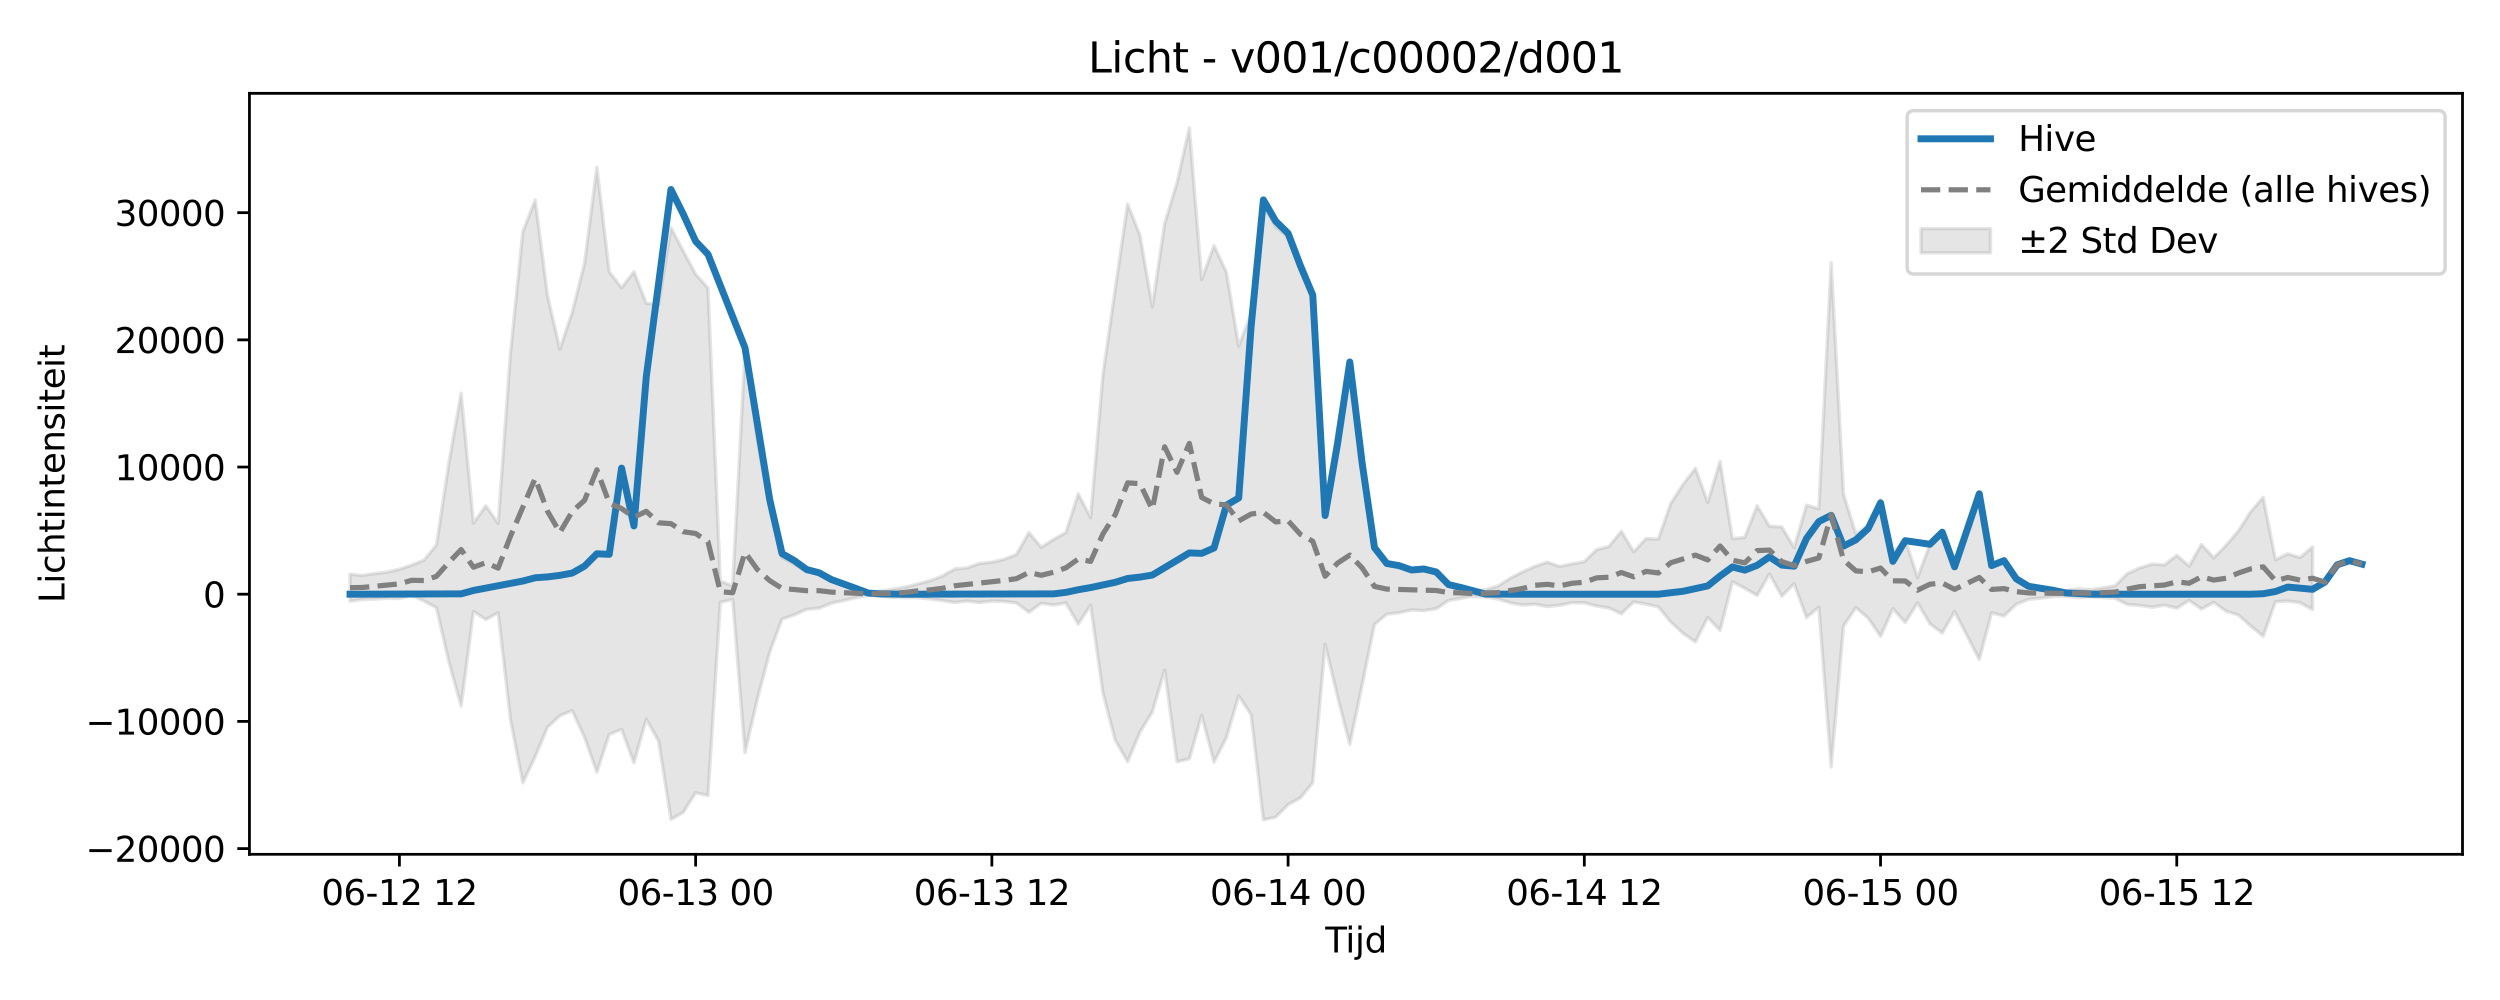 <?xml version="1.0" encoding="utf-8" standalone="no"?>
<!DOCTYPE svg PUBLIC "-//W3C//DTD SVG 1.1//EN"
  "http://www.w3.org/Graphics/SVG/1.1/DTD/svg11.dtd">
<svg xmlns:xlink="http://www.w3.org/1999/xlink" width="720pt" height="288pt" viewBox="0 0 720 288" xmlns="http://www.w3.org/2000/svg" version="1.1">
 <defs>
  <style type="text/css">*{stroke-linejoin: round; stroke-linecap: butt}</style>
 </defs>
 <g id="figure_1">
  <g id="patch_1">
   <path d="M 0 288 
L 720 288 
L 720 0 
L 0 0 
z
" style="fill: #ffffff"/>
  </g>
  <g id="axes_1">
   <g id="patch_2">
    <path d="M 71.84 246.04 
L 709.2 246.04 
L 709.2 26.88 
L 71.84 26.88 
z
" style="fill: #ffffff"/>
   </g>
   <g id="FillBetweenPolyCollection_1">
    <defs>
     <path id="m96e6b4b465" d="M 100.811 -122.624 
L 100.811 -114.852 
L 104.366 -115.348 
L 107.92 -115.462 
L 111.475 -115.689 
L 115.03 -115.625 
L 118.584 -116.508 
L 122.139 -114.903 
L 125.694 -112.978 
L 129.249 -97.499 
L 132.803 -84.659 
L 136.358 -111.915 
L 139.913 -109.59 
L 143.467 -111.506 
L 147.022 -80.741 
L 150.577 -62.528 
L 154.132 -70.092 
L 157.686 -78.564 
L 161.241 -81.866 
L 164.796 -83.329 
L 168.35 -75.639 
L 171.905 -65.606 
L 175.46 -76.505 
L 179.015 -77.941 
L 182.569 -68.314 
L 186.124 -80.838 
L 189.679 -74.552 
L 193.233 -51.995 
L 196.788 -54.061 
L 200.343 -59.692 
L 203.898 -58.874 
L 207.452 -114.513 
L 211.007 -115.37 
L 214.562 -71.234 
L 218.116 -86.691 
L 221.671 -100.149 
L 225.226 -109.692 
L 228.781 -110.932 
L 232.335 -112.506 
L 235.89 -112.85 
L 239.445 -114.277 
L 242.999 -115.044 
L 246.554 -115.877 
L 250.109 -116.587 
L 253.664 -116.269 
L 257.218 -115.973 
L 260.773 -115.871 
L 264.328 -115.874 
L 267.882 -115.477 
L 271.437 -115.019 
L 274.992 -114.476 
L 278.547 -114.903 
L 282.101 -114.454 
L 285.656 -114.894 
L 289.211 -114.782 
L 292.765 -114.354 
L 296.32 -111.668 
L 299.875 -114.262 
L 303.43 -113.739 
L 306.984 -114.34 
L 310.539 -108.265 
L 314.094 -113.712 
L 317.648 -88.369 
L 321.203 -74.757 
L 324.758 -68.655 
L 328.313 -77.154 
L 331.867 -82.933 
L 335.422 -95.008 
L 338.977 -68.64 
L 342.531 -69.44 
L 346.086 -81.994 
L 349.641 -68.541 
L 353.196 -75.527 
L 356.75 -87.581 
L 360.305 -82.195 
L 363.86 -51.922 
L 367.414 -52.659 
L 370.969 -56.289 
L 374.524 -58.221 
L 378.079 -62.582 
L 381.633 -102.41 
L 385.188 -87.499 
L 388.743 -73.641 
L 392.297 -90.713 
L 395.852 -108.156 
L 399.407 -111.115 
L 402.961 -111.523 
L 406.516 -112.332 
L 410.071 -112.143 
L 413.626 -112.704 
L 417.18 -115.073 
L 420.735 -115.696 
L 424.29 -116.278 
L 427.844 -116.063 
L 431.399 -115.489 
L 434.954 -114.378 
L 438.509 -113.749 
L 442.063 -113.983 
L 445.618 -113.317 
L 449.173 -113.679 
L 452.727 -114.414 
L 456.282 -114.395 
L 459.837 -113.461 
L 463.392 -112.901 
L 466.946 -111.223 
L 470.501 -114.663 
L 474.056 -114.001 
L 477.61 -113.227 
L 481.165 -108.881 
L 484.72 -105.6 
L 488.275 -103.145 
L 491.829 -110.169 
L 495.384 -106.427 
L 498.939 -120.471 
L 502.493 -118.563 
L 506.048 -116.503 
L 509.603 -122.699 
L 513.158 -116.287 
L 516.712 -119.892 
L 520.267 -110.124 
L 523.822 -113.137 
L 527.376 -67.146 
L 530.931 -107.69 
L 534.486 -112.994 
L 538.041 -109.979 
L 541.595 -104.725 
L 545.15 -112.701 
L 548.705 -108.71 
L 552.259 -114.363 
L 555.814 -108.336 
L 559.369 -105.695 
L 562.924 -111.891 
L 566.478 -104.985 
L 570.033 -98.073 
L 573.588 -111.512 
L 577.142 -110.577 
L 580.697 -113.987 
L 584.252 -115.387 
L 587.807 -115.732 
L 591.361 -116.17 
L 594.916 -116.299 
L 598.471 -115.907 
L 602.025 -116.178 
L 605.58 -115.893 
L 609.135 -115.707 
L 612.69 -113.9 
L 616.244 -113.632 
L 619.799 -113.131 
L 623.354 -113.705 
L 626.908 -112.855 
L 630.463 -115.07 
L 634.018 -112.599 
L 637.573 -114.54 
L 641.127 -111.974 
L 644.682 -110.856 
L 648.237 -107.694 
L 651.791 -104.755 
L 655.346 -114.693 
L 658.901 -114.892 
L 662.456 -114.42 
L 666.01 -112.433 
L 666.01 -130.511 
L 666.01 -130.511 
L 662.456 -127.422 
L 658.901 -128.48 
L 655.346 -126.783 
L 651.791 -144.749 
L 648.237 -140.654 
L 644.682 -135.113 
L 641.127 -130.956 
L 637.573 -127.361 
L 634.018 -131.17 
L 630.463 -124.972 
L 626.908 -128.049 
L 623.354 -125.308 
L 619.799 -125.516 
L 616.244 -124.44 
L 612.69 -122.782 
L 609.135 -119.277 
L 605.58 -118.697 
L 602.025 -118.126 
L 598.471 -118.447 
L 594.916 -117.879 
L 591.361 -117.982 
L 587.807 -118.589 
L 584.252 -119.1 
L 580.697 -121.218 
L 577.142 -126.378 
L 573.588 -124.963 
L 570.033 -145.295 
L 566.478 -134.869 
L 562.924 -124.633 
L 559.369 -134.473 
L 555.814 -131.167 
L 552.259 -121.677 
L 548.705 -132.642 
L 545.15 -128.74 
L 541.595 -144.068 
L 538.041 -136.672 
L 534.486 -134.193 
L 530.931 -145.713 
L 527.376 -212.367 
L 523.822 -141.479 
L 520.267 -142.499 
L 516.712 -130.293 
L 513.158 -136.228 
L 509.603 -136.454 
L 506.048 -142.352 
L 502.493 -133.228 
L 498.939 -132.856 
L 495.384 -155.085 
L 491.829 -143.313 
L 488.275 -153.116 
L 484.72 -148.503 
L 481.165 -142.955 
L 477.61 -132.748 
L 474.056 -132.881 
L 470.501 -129.076 
L 466.946 -135.012 
L 463.392 -130.63 
L 459.837 -129.686 
L 456.282 -126.251 
L 452.727 -125.612 
L 449.173 -124.858 
L 445.618 -126.1 
L 442.063 -124.89 
L 438.509 -123.284 
L 434.954 -121.472 
L 431.399 -119.198 
L 427.844 -118.155 
L 424.29 -117.79 
L 420.735 -118.802 
L 417.18 -119.593 
L 413.626 -123.16 
L 410.071 -124.008 
L 406.516 -123.723 
L 402.961 -124.946 
L 399.407 -125.564 
L 395.852 -130.054 
L 392.297 -158.185 
L 388.743 -182.629 
L 385.188 -164.103 
L 381.633 -141.681 
L 378.079 -201.637 
L 374.524 -210.007 
L 370.969 -219.731 
L 367.414 -222.711 
L 363.86 -228.925 
L 360.305 -197.711 
L 356.75 -188.329 
L 353.196 -209.654 
L 349.641 -217.258 
L 346.086 -207.476 
L 342.531 -251.158 
L 338.977 -235.314 
L 335.422 -223.626 
L 331.867 -199.623 
L 328.313 -220.265 
L 324.758 -229.218 
L 321.203 -204.897 
L 317.648 -180.112 
L 314.094 -138.934 
L 310.539 -145.743 
L 306.984 -134.621 
L 303.43 -132.641 
L 299.875 -130.377 
L 296.32 -134.62 
L 292.765 -128.34 
L 289.211 -126.912 
L 285.656 -126.086 
L 282.101 -125.713 
L 278.547 -124.461 
L 274.992 -124.137 
L 271.437 -122.125 
L 267.882 -120.754 
L 264.328 -119.823 
L 260.773 -118.914 
L 257.218 -118.324 
L 253.664 -117.786 
L 250.109 -117.365 
L 246.554 -118.354 
L 242.999 -119.535 
L 239.445 -120.658 
L 235.89 -122.938 
L 232.335 -123.254 
L 228.781 -125.562 
L 225.226 -127.387 
L 221.671 -141.422 
L 218.116 -161.294 
L 214.562 -186.654 
L 211.007 -119.223 
L 207.452 -120.663 
L 203.898 -205.057 
L 200.343 -209.023 
L 196.788 -215.674 
L 193.233 -222.395 
L 189.679 -200.303 
L 186.124 -200.65 
L 182.569 -209.739 
L 179.015 -205.123 
L 175.46 -209.732 
L 171.905 -239.807 
L 168.35 -212.186 
L 164.796 -198.034 
L 161.241 -187.449 
L 157.686 -202.934 
L 154.132 -230.406 
L 150.577 -221.224 
L 147.022 -186.45 
L 143.467 -137.257 
L 139.913 -142.302 
L 136.358 -137.368 
L 132.803 -174.782 
L 129.249 -154.508 
L 125.694 -131.048 
L 122.139 -126.704 
L 118.584 -125.241 
L 115.03 -124.065 
L 111.475 -123.231 
L 107.92 -122.816 
L 104.366 -122.257 
L 100.811 -122.624 
z
" style="stroke: #808080; stroke-opacity: 0.2"/>
    </defs>
    <g clip-path="url(#pd7331d2c6d)">
     <use xlink:href="#m96e6b4b465" x="0" y="288" style="fill: #808080; fill-opacity: 0.2; stroke: #808080; stroke-opacity: 0.2"/>
    </g>
   </g>
   <g id="matplotlib.axis_1">
    <g id="xtick_1">
     <g id="line2d_1">
      <defs>
       <path id="mcc331195d8" d="M 0 0 
L 0 3.5 
" style="stroke: #000000; stroke-width: 0.8"/>
      </defs>
      <g>
       <use xlink:href="#mcc331195d8" x="115.03" y="246.04" style="stroke: #000000; stroke-width: 0.8"/>
      </g>
     </g>
     <g id="text_1">
      <!-- 06-12 12 -->
      <g transform="translate(92.549 260.638) scale(0.1 -0.1)">
       <defs>
        <path id="DejaVuSans-30" d="M 2034 4250 
Q 1547 4250 1301 3770 
Q 1056 3291 1056 2328 
Q 1056 1369 1301 889 
Q 1547 409 2034 409 
Q 2525 409 2770 889 
Q 3016 1369 3016 2328 
Q 3016 3291 2770 3770 
Q 2525 4250 2034 4250 
z
M 2034 4750 
Q 2819 4750 3233 4129 
Q 3647 3509 3647 2328 
Q 3647 1150 3233 529 
Q 2819 -91 2034 -91 
Q 1250 -91 836 529 
Q 422 1150 422 2328 
Q 422 3509 836 4129 
Q 1250 4750 2034 4750 
z
" transform="scale(0.016)"/>
        <path id="DejaVuSans-36" d="M 2113 2584 
Q 1688 2584 1439 2293 
Q 1191 2003 1191 1497 
Q 1191 994 1439 701 
Q 1688 409 2113 409 
Q 2538 409 2786 701 
Q 3034 994 3034 1497 
Q 3034 2003 2786 2293 
Q 2538 2584 2113 2584 
z
M 3366 4563 
L 3366 3988 
Q 3128 4100 2886 4159 
Q 2644 4219 2406 4219 
Q 1781 4219 1451 3797 
Q 1122 3375 1075 2522 
Q 1259 2794 1537 2939 
Q 1816 3084 2150 3084 
Q 2853 3084 3261 2657 
Q 3669 2231 3669 1497 
Q 3669 778 3244 343 
Q 2819 -91 2113 -91 
Q 1303 -91 875 529 
Q 447 1150 447 2328 
Q 447 3434 972 4092 
Q 1497 4750 2381 4750 
Q 2619 4750 2861 4703 
Q 3103 4656 3366 4563 
z
" transform="scale(0.016)"/>
        <path id="DejaVuSans-2d" d="M 313 2009 
L 1997 2009 
L 1997 1497 
L 313 1497 
L 313 2009 
z
" transform="scale(0.016)"/>
        <path id="DejaVuSans-31" d="M 794 531 
L 1825 531 
L 1825 4091 
L 703 3866 
L 703 4441 
L 1819 4666 
L 2450 4666 
L 2450 531 
L 3481 531 
L 3481 0 
L 794 0 
L 794 531 
z
" transform="scale(0.016)"/>
        <path id="DejaVuSans-32" d="M 1228 531 
L 3431 531 
L 3431 0 
L 469 0 
L 469 531 
Q 828 903 1448 1529 
Q 2069 2156 2228 2338 
Q 2531 2678 2651 2914 
Q 2772 3150 2772 3378 
Q 2772 3750 2511 3984 
Q 2250 4219 1831 4219 
Q 1534 4219 1204 4116 
Q 875 4013 500 3803 
L 500 4441 
Q 881 4594 1212 4672 
Q 1544 4750 1819 4750 
Q 2544 4750 2975 4387 
Q 3406 4025 3406 3419 
Q 3406 3131 3298 2873 
Q 3191 2616 2906 2266 
Q 2828 2175 2409 1742 
Q 1991 1309 1228 531 
z
" transform="scale(0.016)"/>
        <path id="DejaVuSans-20" transform="scale(0.016)"/>
       </defs>
       <use xlink:href="#DejaVuSans-30"/>
       <use xlink:href="#DejaVuSans-36" transform="translate(63.623 0)"/>
       <use xlink:href="#DejaVuSans-2d" transform="translate(127.246 0)"/>
       <use xlink:href="#DejaVuSans-31" transform="translate(163.33 0)"/>
       <use xlink:href="#DejaVuSans-32" transform="translate(226.953 0)"/>
       <use xlink:href="#DejaVuSans-20" transform="translate(290.576 0)"/>
       <use xlink:href="#DejaVuSans-31" transform="translate(322.363 0)"/>
       <use xlink:href="#DejaVuSans-32" transform="translate(385.986 0)"/>
      </g>
     </g>
    </g>
    <g id="xtick_2">
     <g id="line2d_2">
      <g>
       <use xlink:href="#mcc331195d8" x="200.343" y="246.04" style="stroke: #000000; stroke-width: 0.8"/>
      </g>
     </g>
     <g id="text_2">
      <!-- 06-13 00 -->
      <g transform="translate(177.862 260.638) scale(0.1 -0.1)">
       <defs>
        <path id="DejaVuSans-33" d="M 2597 2516 
Q 3050 2419 3304 2112 
Q 3559 1806 3559 1356 
Q 3559 666 3084 287 
Q 2609 -91 1734 -91 
Q 1441 -91 1130 -33 
Q 819 25 488 141 
L 488 750 
Q 750 597 1062 519 
Q 1375 441 1716 441 
Q 2309 441 2620 675 
Q 2931 909 2931 1356 
Q 2931 1769 2642 2001 
Q 2353 2234 1838 2234 
L 1294 2234 
L 1294 2753 
L 1863 2753 
Q 2328 2753 2575 2939 
Q 2822 3125 2822 3475 
Q 2822 3834 2567 4026 
Q 2313 4219 1838 4219 
Q 1578 4219 1281 4162 
Q 984 4106 628 3988 
L 628 4550 
Q 988 4650 1302 4700 
Q 1616 4750 1894 4750 
Q 2613 4750 3031 4423 
Q 3450 4097 3450 3541 
Q 3450 3153 3228 2886 
Q 3006 2619 2597 2516 
z
" transform="scale(0.016)"/>
       </defs>
       <use xlink:href="#DejaVuSans-30"/>
       <use xlink:href="#DejaVuSans-36" transform="translate(63.623 0)"/>
       <use xlink:href="#DejaVuSans-2d" transform="translate(127.246 0)"/>
       <use xlink:href="#DejaVuSans-31" transform="translate(163.33 0)"/>
       <use xlink:href="#DejaVuSans-33" transform="translate(226.953 0)"/>
       <use xlink:href="#DejaVuSans-20" transform="translate(290.576 0)"/>
       <use xlink:href="#DejaVuSans-30" transform="translate(322.363 0)"/>
       <use xlink:href="#DejaVuSans-30" transform="translate(385.986 0)"/>
      </g>
     </g>
    </g>
    <g id="xtick_3">
     <g id="line2d_3">
      <g>
       <use xlink:href="#mcc331195d8" x="285.656" y="246.04" style="stroke: #000000; stroke-width: 0.8"/>
      </g>
     </g>
     <g id="text_3">
      <!-- 06-13 12 -->
      <g transform="translate(263.176 260.638) scale(0.1 -0.1)">
       <use xlink:href="#DejaVuSans-30"/>
       <use xlink:href="#DejaVuSans-36" transform="translate(63.623 0)"/>
       <use xlink:href="#DejaVuSans-2d" transform="translate(127.246 0)"/>
       <use xlink:href="#DejaVuSans-31" transform="translate(163.33 0)"/>
       <use xlink:href="#DejaVuSans-33" transform="translate(226.953 0)"/>
       <use xlink:href="#DejaVuSans-20" transform="translate(290.576 0)"/>
       <use xlink:href="#DejaVuSans-31" transform="translate(322.363 0)"/>
       <use xlink:href="#DejaVuSans-32" transform="translate(385.986 0)"/>
      </g>
     </g>
    </g>
    <g id="xtick_4">
     <g id="line2d_4">
      <g>
       <use xlink:href="#mcc331195d8" x="370.969" y="246.04" style="stroke: #000000; stroke-width: 0.8"/>
      </g>
     </g>
     <g id="text_4">
      <!-- 06-14 00 -->
      <g transform="translate(348.489 260.638) scale(0.1 -0.1)">
       <defs>
        <path id="DejaVuSans-34" d="M 2419 4116 
L 825 1625 
L 2419 1625 
L 2419 4116 
z
M 2253 4666 
L 3047 4666 
L 3047 1625 
L 3713 1625 
L 3713 1100 
L 3047 1100 
L 3047 0 
L 2419 0 
L 2419 1100 
L 313 1100 
L 313 1709 
L 2253 4666 
z
" transform="scale(0.016)"/>
       </defs>
       <use xlink:href="#DejaVuSans-30"/>
       <use xlink:href="#DejaVuSans-36" transform="translate(63.623 0)"/>
       <use xlink:href="#DejaVuSans-2d" transform="translate(127.246 0)"/>
       <use xlink:href="#DejaVuSans-31" transform="translate(163.33 0)"/>
       <use xlink:href="#DejaVuSans-34" transform="translate(226.953 0)"/>
       <use xlink:href="#DejaVuSans-20" transform="translate(290.576 0)"/>
       <use xlink:href="#DejaVuSans-30" transform="translate(322.363 0)"/>
       <use xlink:href="#DejaVuSans-30" transform="translate(385.986 0)"/>
      </g>
     </g>
    </g>
    <g id="xtick_5">
     <g id="line2d_5">
      <g>
       <use xlink:href="#mcc331195d8" x="456.282" y="246.04" style="stroke: #000000; stroke-width: 0.8"/>
      </g>
     </g>
     <g id="text_5">
      <!-- 06-14 12 -->
      <g transform="translate(433.802 260.638) scale(0.1 -0.1)">
       <use xlink:href="#DejaVuSans-30"/>
       <use xlink:href="#DejaVuSans-36" transform="translate(63.623 0)"/>
       <use xlink:href="#DejaVuSans-2d" transform="translate(127.246 0)"/>
       <use xlink:href="#DejaVuSans-31" transform="translate(163.33 0)"/>
       <use xlink:href="#DejaVuSans-34" transform="translate(226.953 0)"/>
       <use xlink:href="#DejaVuSans-20" transform="translate(290.576 0)"/>
       <use xlink:href="#DejaVuSans-31" transform="translate(322.363 0)"/>
       <use xlink:href="#DejaVuSans-32" transform="translate(385.986 0)"/>
      </g>
     </g>
    </g>
    <g id="xtick_6">
     <g id="line2d_6">
      <g>
       <use xlink:href="#mcc331195d8" x="541.595" y="246.04" style="stroke: #000000; stroke-width: 0.8"/>
      </g>
     </g>
     <g id="text_6">
      <!-- 06-15 00 -->
      <g transform="translate(519.115 260.638) scale(0.1 -0.1)">
       <defs>
        <path id="DejaVuSans-35" d="M 691 4666 
L 3169 4666 
L 3169 4134 
L 1269 4134 
L 1269 2991 
Q 1406 3038 1543 3061 
Q 1681 3084 1819 3084 
Q 2600 3084 3056 2656 
Q 3513 2228 3513 1497 
Q 3513 744 3044 326 
Q 2575 -91 1722 -91 
Q 1428 -91 1123 -41 
Q 819 9 494 109 
L 494 744 
Q 775 591 1075 516 
Q 1375 441 1709 441 
Q 2250 441 2565 725 
Q 2881 1009 2881 1497 
Q 2881 1984 2565 2268 
Q 2250 2553 1709 2553 
Q 1456 2553 1204 2497 
Q 953 2441 691 2322 
L 691 4666 
z
" transform="scale(0.016)"/>
       </defs>
       <use xlink:href="#DejaVuSans-30"/>
       <use xlink:href="#DejaVuSans-36" transform="translate(63.623 0)"/>
       <use xlink:href="#DejaVuSans-2d" transform="translate(127.246 0)"/>
       <use xlink:href="#DejaVuSans-31" transform="translate(163.33 0)"/>
       <use xlink:href="#DejaVuSans-35" transform="translate(226.953 0)"/>
       <use xlink:href="#DejaVuSans-20" transform="translate(290.576 0)"/>
       <use xlink:href="#DejaVuSans-30" transform="translate(322.363 0)"/>
       <use xlink:href="#DejaVuSans-30" transform="translate(385.986 0)"/>
      </g>
     </g>
    </g>
    <g id="xtick_7">
     <g id="line2d_7">
      <g>
       <use xlink:href="#mcc331195d8" x="626.908" y="246.04" style="stroke: #000000; stroke-width: 0.8"/>
      </g>
     </g>
     <g id="text_7">
      <!-- 06-15 12 -->
      <g transform="translate(604.428 260.638) scale(0.1 -0.1)">
       <use xlink:href="#DejaVuSans-30"/>
       <use xlink:href="#DejaVuSans-36" transform="translate(63.623 0)"/>
       <use xlink:href="#DejaVuSans-2d" transform="translate(127.246 0)"/>
       <use xlink:href="#DejaVuSans-31" transform="translate(163.33 0)"/>
       <use xlink:href="#DejaVuSans-35" transform="translate(226.953 0)"/>
       <use xlink:href="#DejaVuSans-20" transform="translate(290.576 0)"/>
       <use xlink:href="#DejaVuSans-31" transform="translate(322.363 0)"/>
       <use xlink:href="#DejaVuSans-32" transform="translate(385.986 0)"/>
      </g>
     </g>
    </g>
    <g id="text_8">
     <!-- Tijd -->
     <g transform="translate(381.67 274.317) scale(0.1 -0.1)">
      <defs>
       <path id="DejaVuSans-54" d="M -19 4666 
L 3928 4666 
L 3928 4134 
L 2272 4134 
L 2272 0 
L 1638 0 
L 1638 4134 
L -19 4134 
L -19 4666 
z
" transform="scale(0.016)"/>
       <path id="DejaVuSans-69" d="M 603 3500 
L 1178 3500 
L 1178 0 
L 603 0 
L 603 3500 
z
M 603 4863 
L 1178 4863 
L 1178 4134 
L 603 4134 
L 603 4863 
z
" transform="scale(0.016)"/>
       <path id="DejaVuSans-6a" d="M 603 3500 
L 1178 3500 
L 1178 -63 
Q 1178 -731 923 -1031 
Q 669 -1331 103 -1331 
L -116 -1331 
L -116 -844 
L 38 -844 
Q 366 -844 484 -692 
Q 603 -541 603 -63 
L 603 3500 
z
M 603 4863 
L 1178 4863 
L 1178 4134 
L 603 4134 
L 603 4863 
z
" transform="scale(0.016)"/>
       <path id="DejaVuSans-64" d="M 2906 2969 
L 2906 4863 
L 3481 4863 
L 3481 0 
L 2906 0 
L 2906 525 
Q 2725 213 2448 61 
Q 2172 -91 1784 -91 
Q 1150 -91 751 415 
Q 353 922 353 1747 
Q 353 2572 751 3078 
Q 1150 3584 1784 3584 
Q 2172 3584 2448 3432 
Q 2725 3281 2906 2969 
z
M 947 1747 
Q 947 1113 1208 752 
Q 1469 391 1925 391 
Q 2381 391 2643 752 
Q 2906 1113 2906 1747 
Q 2906 2381 2643 2742 
Q 2381 3103 1925 3103 
Q 1469 3103 1208 2742 
Q 947 2381 947 1747 
z
" transform="scale(0.016)"/>
      </defs>
      <use xlink:href="#DejaVuSans-54"/>
      <use xlink:href="#DejaVuSans-69" transform="translate(57.959 0)"/>
      <use xlink:href="#DejaVuSans-6a" transform="translate(85.742 0)"/>
      <use xlink:href="#DejaVuSans-64" transform="translate(113.525 0)"/>
     </g>
    </g>
   </g>
   <g id="matplotlib.axis_2">
    <g id="ytick_1">
     <g id="line2d_8">
      <defs>
       <path id="m25d7076e3f" d="M 0 0 
L -3.5 0 
" style="stroke: #000000; stroke-width: 0.8"/>
      </defs>
      <g>
       <use xlink:href="#m25d7076e3f" x="71.84" y="244.391" style="stroke: #000000; stroke-width: 0.8"/>
      </g>
     </g>
     <g id="text_9">
      <!-- −20000 -->
      <g transform="translate(24.648 248.191) scale(0.1 -0.1)">
       <defs>
        <path id="DejaVuSans-2212" d="M 678 2272 
L 4684 2272 
L 4684 1741 
L 678 1741 
L 678 2272 
z
" transform="scale(0.016)"/>
       </defs>
       <use xlink:href="#DejaVuSans-2212"/>
       <use xlink:href="#DejaVuSans-32" transform="translate(83.789 0)"/>
       <use xlink:href="#DejaVuSans-30" transform="translate(147.412 0)"/>
       <use xlink:href="#DejaVuSans-30" transform="translate(211.035 0)"/>
       <use xlink:href="#DejaVuSans-30" transform="translate(274.658 0)"/>
       <use xlink:href="#DejaVuSans-30" transform="translate(338.281 0)"/>
      </g>
     </g>
    </g>
    <g id="ytick_2">
     <g id="line2d_9">
      <g>
       <use xlink:href="#m25d7076e3f" x="71.84" y="207.763" style="stroke: #000000; stroke-width: 0.8"/>
      </g>
     </g>
     <g id="text_10">
      <!-- −10000 -->
      <g transform="translate(24.648 211.563) scale(0.1 -0.1)">
       <use xlink:href="#DejaVuSans-2212"/>
       <use xlink:href="#DejaVuSans-31" transform="translate(83.789 0)"/>
       <use xlink:href="#DejaVuSans-30" transform="translate(147.412 0)"/>
       <use xlink:href="#DejaVuSans-30" transform="translate(211.035 0)"/>
       <use xlink:href="#DejaVuSans-30" transform="translate(274.658 0)"/>
       <use xlink:href="#DejaVuSans-30" transform="translate(338.281 0)"/>
      </g>
     </g>
    </g>
    <g id="ytick_3">
     <g id="line2d_10">
      <g>
       <use xlink:href="#m25d7076e3f" x="71.84" y="171.135" style="stroke: #000000; stroke-width: 0.8"/>
      </g>
     </g>
     <g id="text_11">
      <!-- 0 -->
      <g transform="translate(58.477 174.935) scale(0.1 -0.1)">
       <use xlink:href="#DejaVuSans-30"/>
      </g>
     </g>
    </g>
    <g id="ytick_4">
     <g id="line2d_11">
      <g>
       <use xlink:href="#m25d7076e3f" x="71.84" y="134.507" style="stroke: #000000; stroke-width: 0.8"/>
      </g>
     </g>
     <g id="text_12">
      <!-- 10000 -->
      <g transform="translate(33.028 138.307) scale(0.1 -0.1)">
       <use xlink:href="#DejaVuSans-31"/>
       <use xlink:href="#DejaVuSans-30" transform="translate(63.623 0)"/>
       <use xlink:href="#DejaVuSans-30" transform="translate(127.246 0)"/>
       <use xlink:href="#DejaVuSans-30" transform="translate(190.869 0)"/>
       <use xlink:href="#DejaVuSans-30" transform="translate(254.492 0)"/>
      </g>
     </g>
    </g>
    <g id="ytick_5">
     <g id="line2d_12">
      <g>
       <use xlink:href="#m25d7076e3f" x="71.84" y="97.88" style="stroke: #000000; stroke-width: 0.8"/>
      </g>
     </g>
     <g id="text_13">
      <!-- 20000 -->
      <g transform="translate(33.028 101.679) scale(0.1 -0.1)">
       <use xlink:href="#DejaVuSans-32"/>
       <use xlink:href="#DejaVuSans-30" transform="translate(63.623 0)"/>
       <use xlink:href="#DejaVuSans-30" transform="translate(127.246 0)"/>
       <use xlink:href="#DejaVuSans-30" transform="translate(190.869 0)"/>
       <use xlink:href="#DejaVuSans-30" transform="translate(254.492 0)"/>
      </g>
     </g>
    </g>
    <g id="ytick_6">
     <g id="line2d_13">
      <g>
       <use xlink:href="#m25d7076e3f" x="71.84" y="61.252" style="stroke: #000000; stroke-width: 0.8"/>
      </g>
     </g>
     <g id="text_14">
      <!-- 30000 -->
      <g transform="translate(33.028 65.051) scale(0.1 -0.1)">
       <use xlink:href="#DejaVuSans-33"/>
       <use xlink:href="#DejaVuSans-30" transform="translate(63.623 0)"/>
       <use xlink:href="#DejaVuSans-30" transform="translate(127.246 0)"/>
       <use xlink:href="#DejaVuSans-30" transform="translate(190.869 0)"/>
       <use xlink:href="#DejaVuSans-30" transform="translate(254.492 0)"/>
      </g>
     </g>
    </g>
    <g id="text_15">
     <!-- Lichtintensiteit -->
     <g transform="translate(18.568 173.656) rotate(-90) scale(0.1 -0.1)">
      <defs>
       <path id="DejaVuSans-4c" d="M 628 4666 
L 1259 4666 
L 1259 531 
L 3531 531 
L 3531 0 
L 628 0 
L 628 4666 
z
" transform="scale(0.016)"/>
       <path id="DejaVuSans-63" d="M 3122 3366 
L 3122 2828 
Q 2878 2963 2633 3030 
Q 2388 3097 2138 3097 
Q 1578 3097 1268 2742 
Q 959 2388 959 1747 
Q 959 1106 1268 751 
Q 1578 397 2138 397 
Q 2388 397 2633 464 
Q 2878 531 3122 666 
L 3122 134 
Q 2881 22 2623 -34 
Q 2366 -91 2075 -91 
Q 1284 -91 818 406 
Q 353 903 353 1747 
Q 353 2603 823 3093 
Q 1294 3584 2113 3584 
Q 2378 3584 2631 3529 
Q 2884 3475 3122 3366 
z
" transform="scale(0.016)"/>
       <path id="DejaVuSans-68" d="M 3513 2113 
L 3513 0 
L 2938 0 
L 2938 2094 
Q 2938 2591 2744 2837 
Q 2550 3084 2163 3084 
Q 1697 3084 1428 2787 
Q 1159 2491 1159 1978 
L 1159 0 
L 581 0 
L 581 4863 
L 1159 4863 
L 1159 2956 
Q 1366 3272 1645 3428 
Q 1925 3584 2291 3584 
Q 2894 3584 3203 3211 
Q 3513 2838 3513 2113 
z
" transform="scale(0.016)"/>
       <path id="DejaVuSans-74" d="M 1172 4494 
L 1172 3500 
L 2356 3500 
L 2356 3053 
L 1172 3053 
L 1172 1153 
Q 1172 725 1289 603 
Q 1406 481 1766 481 
L 2356 481 
L 2356 0 
L 1766 0 
Q 1100 0 847 248 
Q 594 497 594 1153 
L 594 3053 
L 172 3053 
L 172 3500 
L 594 3500 
L 594 4494 
L 1172 4494 
z
" transform="scale(0.016)"/>
       <path id="DejaVuSans-6e" d="M 3513 2113 
L 3513 0 
L 2938 0 
L 2938 2094 
Q 2938 2591 2744 2837 
Q 2550 3084 2163 3084 
Q 1697 3084 1428 2787 
Q 1159 2491 1159 1978 
L 1159 0 
L 581 0 
L 581 3500 
L 1159 3500 
L 1159 2956 
Q 1366 3272 1645 3428 
Q 1925 3584 2291 3584 
Q 2894 3584 3203 3211 
Q 3513 2838 3513 2113 
z
" transform="scale(0.016)"/>
       <path id="DejaVuSans-65" d="M 3597 1894 
L 3597 1613 
L 953 1613 
Q 991 1019 1311 708 
Q 1631 397 2203 397 
Q 2534 397 2845 478 
Q 3156 559 3463 722 
L 3463 178 
Q 3153 47 2828 -22 
Q 2503 -91 2169 -91 
Q 1331 -91 842 396 
Q 353 884 353 1716 
Q 353 2575 817 3079 
Q 1281 3584 2069 3584 
Q 2775 3584 3186 3129 
Q 3597 2675 3597 1894 
z
M 3022 2063 
Q 3016 2534 2758 2815 
Q 2500 3097 2075 3097 
Q 1594 3097 1305 2825 
Q 1016 2553 972 2059 
L 3022 2063 
z
" transform="scale(0.016)"/>
       <path id="DejaVuSans-73" d="M 2834 3397 
L 2834 2853 
Q 2591 2978 2328 3040 
Q 2066 3103 1784 3103 
Q 1356 3103 1142 2972 
Q 928 2841 928 2578 
Q 928 2378 1081 2264 
Q 1234 2150 1697 2047 
L 1894 2003 
Q 2506 1872 2764 1633 
Q 3022 1394 3022 966 
Q 3022 478 2636 193 
Q 2250 -91 1575 -91 
Q 1294 -91 989 -36 
Q 684 19 347 128 
L 347 722 
Q 666 556 975 473 
Q 1284 391 1588 391 
Q 1994 391 2212 530 
Q 2431 669 2431 922 
Q 2431 1156 2273 1281 
Q 2116 1406 1581 1522 
L 1381 1569 
Q 847 1681 609 1914 
Q 372 2147 372 2553 
Q 372 3047 722 3315 
Q 1072 3584 1716 3584 
Q 2034 3584 2315 3537 
Q 2597 3491 2834 3397 
z
" transform="scale(0.016)"/>
      </defs>
      <use xlink:href="#DejaVuSans-4c"/>
      <use xlink:href="#DejaVuSans-69" transform="translate(55.713 0)"/>
      <use xlink:href="#DejaVuSans-63" transform="translate(83.496 0)"/>
      <use xlink:href="#DejaVuSans-68" transform="translate(138.477 0)"/>
      <use xlink:href="#DejaVuSans-74" transform="translate(201.855 0)"/>
      <use xlink:href="#DejaVuSans-69" transform="translate(241.064 0)"/>
      <use xlink:href="#DejaVuSans-6e" transform="translate(268.848 0)"/>
      <use xlink:href="#DejaVuSans-74" transform="translate(332.227 0)"/>
      <use xlink:href="#DejaVuSans-65" transform="translate(371.436 0)"/>
      <use xlink:href="#DejaVuSans-6e" transform="translate(432.959 0)"/>
      <use xlink:href="#DejaVuSans-73" transform="translate(496.338 0)"/>
      <use xlink:href="#DejaVuSans-69" transform="translate(548.438 0)"/>
      <use xlink:href="#DejaVuSans-74" transform="translate(576.221 0)"/>
      <use xlink:href="#DejaVuSans-65" transform="translate(615.43 0)"/>
      <use xlink:href="#DejaVuSans-69" transform="translate(676.953 0)"/>
      <use xlink:href="#DejaVuSans-74" transform="translate(704.736 0)"/>
     </g>
    </g>
   </g>
   <g id="line2d_14">
    <path d="M 100.811 171.135 
L 132.803 171.028 
L 136.358 170.053 
L 150.577 167.338 
L 154.132 166.401 
L 157.686 166.148 
L 161.241 165.701 
L 164.796 165.047 
L 168.35 163.048 
L 171.905 159.487 
L 175.46 159.646 
L 179.015 134.813 
L 182.569 151.47 
L 186.124 108.541 
L 193.233 54.584 
L 196.788 61.693 
L 200.343 69.487 
L 203.898 73.229 
L 214.562 100.169 
L 221.671 143.816 
L 225.226 159.428 
L 228.781 161.459 
L 232.335 164.027 
L 235.89 164.958 
L 239.445 166.915 
L 246.554 169.483 
L 250.109 170.818 
L 253.664 171.041 
L 260.773 171.135 
L 303.43 171.033 
L 306.984 170.601 
L 310.539 169.842 
L 314.094 169.22 
L 321.203 167.702 
L 324.758 166.603 
L 328.313 166.204 
L 331.867 165.623 
L 342.531 159.235 
L 346.086 159.37 
L 349.641 157.812 
L 353.196 145.509 
L 356.75 143.408 
L 360.305 94.228 
L 363.86 57.571 
L 367.414 63.715 
L 370.969 67.197 
L 374.524 76.517 
L 378.079 84.984 
L 381.633 148.474 
L 385.188 127.96 
L 388.743 104.25 
L 392.297 133.377 
L 395.852 157.72 
L 399.407 162.287 
L 402.961 162.915 
L 406.516 164.16 
L 410.071 163.869 
L 413.626 164.732 
L 417.18 168.361 
L 420.735 169.194 
L 427.844 171.089 
L 438.509 171.135 
L 477.61 171.123 
L 484.72 170.288 
L 491.829 168.744 
L 495.384 165.887 
L 498.939 163.284 
L 502.493 164.196 
L 506.048 162.824 
L 509.603 160.373 
L 513.158 162.747 
L 516.712 163.063 
L 520.267 155.084 
L 523.822 150.221 
L 527.376 148.413 
L 530.931 157.281 
L 534.486 155.469 
L 538.041 152.209 
L 541.595 144.827 
L 545.15 161.664 
L 548.705 155.713 
L 555.814 156.746 
L 559.369 153.272 
L 562.924 163.248 
L 570.033 142.218 
L 573.588 162.898 
L 577.142 161.459 
L 580.697 166.708 
L 584.252 168.861 
L 591.361 170.006 
L 594.916 170.76 
L 602.025 171.119 
L 626.908 171.135 
L 648.237 171.126 
L 651.791 170.995 
L 655.346 170.351 
L 658.901 169.066 
L 666.01 169.724 
L 669.565 167.648 
L 673.12 162.67 
L 676.674 161.469 
L 680.229 162.464 
L 680.229 162.464 
" clip-path="url(#pd7331d2c6d)" style="fill: none; stroke: #1f77b4; stroke-width: 2; stroke-linecap: square"/>
   </g>
   <g id="line2d_15">
    <path d="M 100.811 169.262 
L 104.366 169.197 
L 115.03 168.155 
L 118.584 167.125 
L 122.139 167.197 
L 125.694 165.987 
L 129.249 161.997 
L 132.803 158.279 
L 136.358 163.359 
L 139.913 162.054 
L 143.467 163.618 
L 147.022 154.404 
L 154.132 137.751 
L 157.686 147.251 
L 161.241 153.343 
L 164.796 147.318 
L 168.35 144.088 
L 171.905 135.293 
L 175.46 144.882 
L 179.015 146.468 
L 182.569 148.974 
L 186.124 147.256 
L 189.679 150.572 
L 193.233 150.805 
L 196.788 153.132 
L 200.343 153.642 
L 203.898 156.035 
L 207.452 170.412 
L 211.007 170.703 
L 214.562 159.056 
L 218.116 164.007 
L 221.671 167.215 
L 225.226 169.461 
L 232.335 170.12 
L 235.89 170.106 
L 239.445 170.532 
L 250.109 171.024 
L 257.218 170.852 
L 260.773 170.608 
L 264.328 170.152 
L 267.882 169.885 
L 271.437 169.428 
L 274.992 168.694 
L 289.211 167.153 
L 292.765 166.653 
L 296.32 164.856 
L 299.875 165.681 
L 303.43 164.81 
L 306.984 163.52 
L 310.539 160.996 
L 314.094 161.677 
L 317.648 153.759 
L 321.203 148.173 
L 324.758 139.064 
L 328.313 139.29 
L 331.867 146.722 
L 335.422 128.683 
L 338.977 136.023 
L 342.531 127.701 
L 346.086 143.265 
L 349.641 145.1 
L 353.196 145.41 
L 356.75 150.045 
L 360.305 148.047 
L 363.86 147.577 
L 367.414 150.315 
L 370.969 149.99 
L 374.524 153.886 
L 378.079 155.89 
L 381.633 165.954 
L 385.188 162.199 
L 388.743 159.865 
L 392.297 163.551 
L 395.852 168.895 
L 399.407 169.661 
L 413.626 170.068 
L 417.18 170.667 
L 420.735 170.751 
L 424.29 170.966 
L 427.844 170.891 
L 431.399 170.657 
L 438.509 169.483 
L 442.063 168.563 
L 445.618 168.292 
L 449.173 168.731 
L 452.727 167.987 
L 456.282 167.677 
L 459.837 166.426 
L 463.392 166.234 
L 466.946 164.883 
L 470.501 166.13 
L 474.056 164.559 
L 477.61 165.013 
L 481.165 162.082 
L 488.275 159.87 
L 491.829 161.259 
L 495.384 157.244 
L 498.939 161.337 
L 502.493 162.104 
L 506.048 158.573 
L 509.603 158.423 
L 513.158 161.743 
L 516.712 162.907 
L 520.267 161.688 
L 523.822 160.692 
L 527.376 148.244 
L 530.931 161.298 
L 534.486 164.407 
L 538.041 164.675 
L 541.595 163.604 
L 545.15 167.279 
L 548.705 167.324 
L 552.259 169.98 
L 555.814 168.249 
L 559.369 167.916 
L 562.924 169.738 
L 570.033 166.316 
L 573.588 169.763 
L 577.142 169.523 
L 580.697 170.397 
L 584.252 170.756 
L 594.916 170.911 
L 598.471 170.823 
L 602.025 170.848 
L 609.135 170.508 
L 612.69 169.659 
L 616.244 168.964 
L 623.354 168.494 
L 626.908 167.548 
L 630.463 167.979 
L 634.018 166.116 
L 637.573 167.049 
L 641.127 166.535 
L 644.682 165.016 
L 648.237 163.826 
L 651.791 163.248 
L 655.346 167.262 
L 658.901 166.314 
L 662.456 167.079 
L 666.01 166.528 
L 669.565 167.648 
L 673.12 162.67 
L 676.674 161.469 
L 680.229 162.464 
L 680.229 162.464 
" clip-path="url(#pd7331d2c6d)" style="fill: none; stroke-dasharray: 5.55,2.4; stroke-dashoffset: 0; stroke: #808080; stroke-width: 1.5"/>
   </g>
   <g id="patch_3">
    <path d="M 71.84 246.04 
L 71.84 26.88 
" style="fill: none; stroke: #000000; stroke-width: 0.8; stroke-linejoin: miter; stroke-linecap: square"/>
   </g>
   <g id="patch_4">
    <path d="M 709.2 246.04 
L 709.2 26.88 
" style="fill: none; stroke: #000000; stroke-width: 0.8; stroke-linejoin: miter; stroke-linecap: square"/>
   </g>
   <g id="patch_5">
    <path d="M 71.84 246.04 
L 709.2 246.04 
" style="fill: none; stroke: #000000; stroke-width: 0.8; stroke-linejoin: miter; stroke-linecap: square"/>
   </g>
   <g id="patch_6">
    <path d="M 71.84 26.88 
L 709.2 26.88 
" style="fill: none; stroke: #000000; stroke-width: 0.8; stroke-linejoin: miter; stroke-linecap: square"/>
   </g>
   <g id="text_16">
    <!-- Licht - v001/c00002/d001 -->
    <g transform="translate(313.383 20.88) scale(0.12 -0.12)">
     <defs>
      <path id="DejaVuSans-76" d="M 191 3500 
L 800 3500 
L 1894 563 
L 2988 3500 
L 3597 3500 
L 2284 0 
L 1503 0 
L 191 3500 
z
" transform="scale(0.016)"/>
      <path id="DejaVuSans-2f" d="M 1625 4666 
L 2156 4666 
L 531 -594 
L 0 -594 
L 1625 4666 
z
" transform="scale(0.016)"/>
     </defs>
     <use xlink:href="#DejaVuSans-4c"/>
     <use xlink:href="#DejaVuSans-69" transform="translate(55.713 0)"/>
     <use xlink:href="#DejaVuSans-63" transform="translate(83.496 0)"/>
     <use xlink:href="#DejaVuSans-68" transform="translate(138.477 0)"/>
     <use xlink:href="#DejaVuSans-74" transform="translate(201.855 0)"/>
     <use xlink:href="#DejaVuSans-20" transform="translate(241.064 0)"/>
     <use xlink:href="#DejaVuSans-2d" transform="translate(272.852 0)"/>
     <use xlink:href="#DejaVuSans-20" transform="translate(308.936 0)"/>
     <use xlink:href="#DejaVuSans-76" transform="translate(340.723 0)"/>
     <use xlink:href="#DejaVuSans-30" transform="translate(399.902 0)"/>
     <use xlink:href="#DejaVuSans-30" transform="translate(463.525 0)"/>
     <use xlink:href="#DejaVuSans-31" transform="translate(527.148 0)"/>
     <use xlink:href="#DejaVuSans-2f" transform="translate(590.771 0)"/>
     <use xlink:href="#DejaVuSans-63" transform="translate(624.463 0)"/>
     <use xlink:href="#DejaVuSans-30" transform="translate(679.443 0)"/>
     <use xlink:href="#DejaVuSans-30" transform="translate(743.066 0)"/>
     <use xlink:href="#DejaVuSans-30" transform="translate(806.689 0)"/>
     <use xlink:href="#DejaVuSans-30" transform="translate(870.312 0)"/>
     <use xlink:href="#DejaVuSans-32" transform="translate(933.936 0)"/>
     <use xlink:href="#DejaVuSans-2f" transform="translate(997.559 0)"/>
     <use xlink:href="#DejaVuSans-64" transform="translate(1031.25 0)"/>
     <use xlink:href="#DejaVuSans-30" transform="translate(1094.727 0)"/>
     <use xlink:href="#DejaVuSans-30" transform="translate(1158.35 0)"/>
     <use xlink:href="#DejaVuSans-31" transform="translate(1221.973 0)"/>
    </g>
   </g>
   <g id="legend_1">
    <g id="patch_7">
     <path d="M 551.256 78.914 
L 702.2 78.914 
Q 704.2 78.914 704.2 76.914 
L 704.2 33.88 
Q 704.2 31.88 702.2 31.88 
L 551.256 31.88 
Q 549.256 31.88 549.256 33.88 
L 549.256 76.914 
Q 549.256 78.914 551.256 78.914 
z
" style="fill: #ffffff; opacity: 0.8; stroke: #cccccc; stroke-linejoin: miter"/>
    </g>
    <g id="line2d_16">
     <path d="M 553.256 39.978 
L 563.256 39.978 
L 573.256 39.978 
" style="fill: none; stroke: #1f77b4; stroke-width: 2; stroke-linecap: square"/>
    </g>
    <g id="text_17">
     <!-- Hive -->
     <g transform="translate(581.256 43.478) scale(0.1 -0.1)">
      <defs>
       <path id="DejaVuSans-48" d="M 628 4666 
L 1259 4666 
L 1259 2753 
L 3553 2753 
L 3553 4666 
L 4184 4666 
L 4184 0 
L 3553 0 
L 3553 2222 
L 1259 2222 
L 1259 0 
L 628 0 
L 628 4666 
z
" transform="scale(0.016)"/>
      </defs>
      <use xlink:href="#DejaVuSans-48"/>
      <use xlink:href="#DejaVuSans-69" transform="translate(75.195 0)"/>
      <use xlink:href="#DejaVuSans-76" transform="translate(102.979 0)"/>
      <use xlink:href="#DejaVuSans-65" transform="translate(162.158 0)"/>
     </g>
    </g>
    <g id="line2d_17">
     <path d="M 553.256 54.657 
L 563.256 54.657 
L 573.256 54.657 
" style="fill: none; stroke-dasharray: 5.55,2.4; stroke-dashoffset: 0; stroke: #808080; stroke-width: 1.5"/>
    </g>
    <g id="text_18">
     <!-- Gemiddelde (alle hives) -->
     <g transform="translate(581.256 58.157) scale(0.1 -0.1)">
      <defs>
       <path id="DejaVuSans-47" d="M 3809 666 
L 3809 1919 
L 2778 1919 
L 2778 2438 
L 4434 2438 
L 4434 434 
Q 4069 175 3628 42 
Q 3188 -91 2688 -91 
Q 1594 -91 976 548 
Q 359 1188 359 2328 
Q 359 3472 976 4111 
Q 1594 4750 2688 4750 
Q 3144 4750 3555 4637 
Q 3966 4525 4313 4306 
L 4313 3634 
Q 3963 3931 3569 4081 
Q 3175 4231 2741 4231 
Q 1884 4231 1454 3753 
Q 1025 3275 1025 2328 
Q 1025 1384 1454 906 
Q 1884 428 2741 428 
Q 3075 428 3337 486 
Q 3600 544 3809 666 
z
" transform="scale(0.016)"/>
       <path id="DejaVuSans-6d" d="M 3328 2828 
Q 3544 3216 3844 3400 
Q 4144 3584 4550 3584 
Q 5097 3584 5394 3201 
Q 5691 2819 5691 2113 
L 5691 0 
L 5113 0 
L 5113 2094 
Q 5113 2597 4934 2840 
Q 4756 3084 4391 3084 
Q 3944 3084 3684 2787 
Q 3425 2491 3425 1978 
L 3425 0 
L 2847 0 
L 2847 2094 
Q 2847 2600 2669 2842 
Q 2491 3084 2119 3084 
Q 1678 3084 1418 2786 
Q 1159 2488 1159 1978 
L 1159 0 
L 581 0 
L 581 3500 
L 1159 3500 
L 1159 2956 
Q 1356 3278 1631 3431 
Q 1906 3584 2284 3584 
Q 2666 3584 2933 3390 
Q 3200 3197 3328 2828 
z
" transform="scale(0.016)"/>
       <path id="DejaVuSans-6c" d="M 603 4863 
L 1178 4863 
L 1178 0 
L 603 0 
L 603 4863 
z
" transform="scale(0.016)"/>
       <path id="DejaVuSans-28" d="M 1984 4856 
Q 1566 4138 1362 3434 
Q 1159 2731 1159 2009 
Q 1159 1288 1364 580 
Q 1569 -128 1984 -844 
L 1484 -844 
Q 1016 -109 783 600 
Q 550 1309 550 2009 
Q 550 2706 781 3412 
Q 1013 4119 1484 4856 
L 1984 4856 
z
" transform="scale(0.016)"/>
       <path id="DejaVuSans-61" d="M 2194 1759 
Q 1497 1759 1228 1600 
Q 959 1441 959 1056 
Q 959 750 1161 570 
Q 1363 391 1709 391 
Q 2188 391 2477 730 
Q 2766 1069 2766 1631 
L 2766 1759 
L 2194 1759 
z
M 3341 1997 
L 3341 0 
L 2766 0 
L 2766 531 
Q 2569 213 2275 61 
Q 1981 -91 1556 -91 
Q 1019 -91 701 211 
Q 384 513 384 1019 
Q 384 1609 779 1909 
Q 1175 2209 1959 2209 
L 2766 2209 
L 2766 2266 
Q 2766 2663 2505 2880 
Q 2244 3097 1772 3097 
Q 1472 3097 1187 3025 
Q 903 2953 641 2809 
L 641 3341 
Q 956 3463 1253 3523 
Q 1550 3584 1831 3584 
Q 2591 3584 2966 3190 
Q 3341 2797 3341 1997 
z
" transform="scale(0.016)"/>
       <path id="DejaVuSans-29" d="M 513 4856 
L 1013 4856 
Q 1481 4119 1714 3412 
Q 1947 2706 1947 2009 
Q 1947 1309 1714 600 
Q 1481 -109 1013 -844 
L 513 -844 
Q 928 -128 1133 580 
Q 1338 1288 1338 2009 
Q 1338 2731 1133 3434 
Q 928 4138 513 4856 
z
" transform="scale(0.016)"/>
      </defs>
      <use xlink:href="#DejaVuSans-47"/>
      <use xlink:href="#DejaVuSans-65" transform="translate(77.49 0)"/>
      <use xlink:href="#DejaVuSans-6d" transform="translate(139.014 0)"/>
      <use xlink:href="#DejaVuSans-69" transform="translate(236.426 0)"/>
      <use xlink:href="#DejaVuSans-64" transform="translate(264.209 0)"/>
      <use xlink:href="#DejaVuSans-64" transform="translate(327.686 0)"/>
      <use xlink:href="#DejaVuSans-65" transform="translate(391.162 0)"/>
      <use xlink:href="#DejaVuSans-6c" transform="translate(452.686 0)"/>
      <use xlink:href="#DejaVuSans-64" transform="translate(480.469 0)"/>
      <use xlink:href="#DejaVuSans-65" transform="translate(543.945 0)"/>
      <use xlink:href="#DejaVuSans-20" transform="translate(605.469 0)"/>
      <use xlink:href="#DejaVuSans-28" transform="translate(637.256 0)"/>
      <use xlink:href="#DejaVuSans-61" transform="translate(676.27 0)"/>
      <use xlink:href="#DejaVuSans-6c" transform="translate(737.549 0)"/>
      <use xlink:href="#DejaVuSans-6c" transform="translate(765.332 0)"/>
      <use xlink:href="#DejaVuSans-65" transform="translate(793.115 0)"/>
      <use xlink:href="#DejaVuSans-20" transform="translate(854.639 0)"/>
      <use xlink:href="#DejaVuSans-68" transform="translate(886.426 0)"/>
      <use xlink:href="#DejaVuSans-69" transform="translate(949.805 0)"/>
      <use xlink:href="#DejaVuSans-76" transform="translate(977.588 0)"/>
      <use xlink:href="#DejaVuSans-65" transform="translate(1036.768 0)"/>
      <use xlink:href="#DejaVuSans-73" transform="translate(1098.291 0)"/>
      <use xlink:href="#DejaVuSans-29" transform="translate(1150.391 0)"/>
     </g>
    </g>
    <g id="patch_8">
     <path d="M 553.256 72.835 
L 573.256 72.835 
L 573.256 65.835 
L 553.256 65.835 
z
" style="fill: #808080; fill-opacity: 0.2; stroke: #808080; stroke-opacity: 0.2; stroke-linejoin: miter"/>
    </g>
    <g id="text_19">
     <!-- ±2 Std Dev -->
     <g transform="translate(581.256 72.835) scale(0.1 -0.1)">
      <defs>
       <path id="DejaVuSans-b1" d="M 2944 4013 
L 2944 2803 
L 4684 2803 
L 4684 2272 
L 2944 2272 
L 2944 1063 
L 2419 1063 
L 2419 2272 
L 678 2272 
L 678 2803 
L 2419 2803 
L 2419 4013 
L 2944 4013 
z
M 678 531 
L 4684 531 
L 4684 0 
L 678 0 
L 678 531 
z
" transform="scale(0.016)"/>
       <path id="DejaVuSans-53" d="M 3425 4513 
L 3425 3897 
Q 3066 4069 2747 4153 
Q 2428 4238 2131 4238 
Q 1616 4238 1336 4038 
Q 1056 3838 1056 3469 
Q 1056 3159 1242 3001 
Q 1428 2844 1947 2747 
L 2328 2669 
Q 3034 2534 3370 2195 
Q 3706 1856 3706 1288 
Q 3706 609 3251 259 
Q 2797 -91 1919 -91 
Q 1588 -91 1214 -16 
Q 841 59 441 206 
L 441 856 
Q 825 641 1194 531 
Q 1563 422 1919 422 
Q 2459 422 2753 634 
Q 3047 847 3047 1241 
Q 3047 1584 2836 1778 
Q 2625 1972 2144 2069 
L 1759 2144 
Q 1053 2284 737 2584 
Q 422 2884 422 3419 
Q 422 4038 858 4394 
Q 1294 4750 2059 4750 
Q 2388 4750 2728 4690 
Q 3069 4631 3425 4513 
z
" transform="scale(0.016)"/>
       <path id="DejaVuSans-44" d="M 1259 4147 
L 1259 519 
L 2022 519 
Q 2988 519 3436 956 
Q 3884 1394 3884 2338 
Q 3884 3275 3436 3711 
Q 2988 4147 2022 4147 
L 1259 4147 
z
M 628 4666 
L 1925 4666 
Q 3281 4666 3915 4102 
Q 4550 3538 4550 2338 
Q 4550 1131 3912 565 
Q 3275 0 1925 0 
L 628 0 
L 628 4666 
z
" transform="scale(0.016)"/>
      </defs>
      <use xlink:href="#DejaVuSans-b1"/>
      <use xlink:href="#DejaVuSans-32" transform="translate(83.789 0)"/>
      <use xlink:href="#DejaVuSans-20" transform="translate(147.412 0)"/>
      <use xlink:href="#DejaVuSans-53" transform="translate(179.199 0)"/>
      <use xlink:href="#DejaVuSans-74" transform="translate(242.676 0)"/>
      <use xlink:href="#DejaVuSans-64" transform="translate(281.885 0)"/>
      <use xlink:href="#DejaVuSans-20" transform="translate(345.361 0)"/>
      <use xlink:href="#DejaVuSans-44" transform="translate(377.148 0)"/>
      <use xlink:href="#DejaVuSans-65" transform="translate(454.15 0)"/>
      <use xlink:href="#DejaVuSans-76" transform="translate(515.674 0)"/>
     </g>
    </g>
   </g>
  </g>
 </g>
 <defs>
  <clipPath id="pd7331d2c6d">
   <rect x="71.84" y="26.88" width="637.36" height="219.16"/>
  </clipPath>
 </defs>
</svg>

